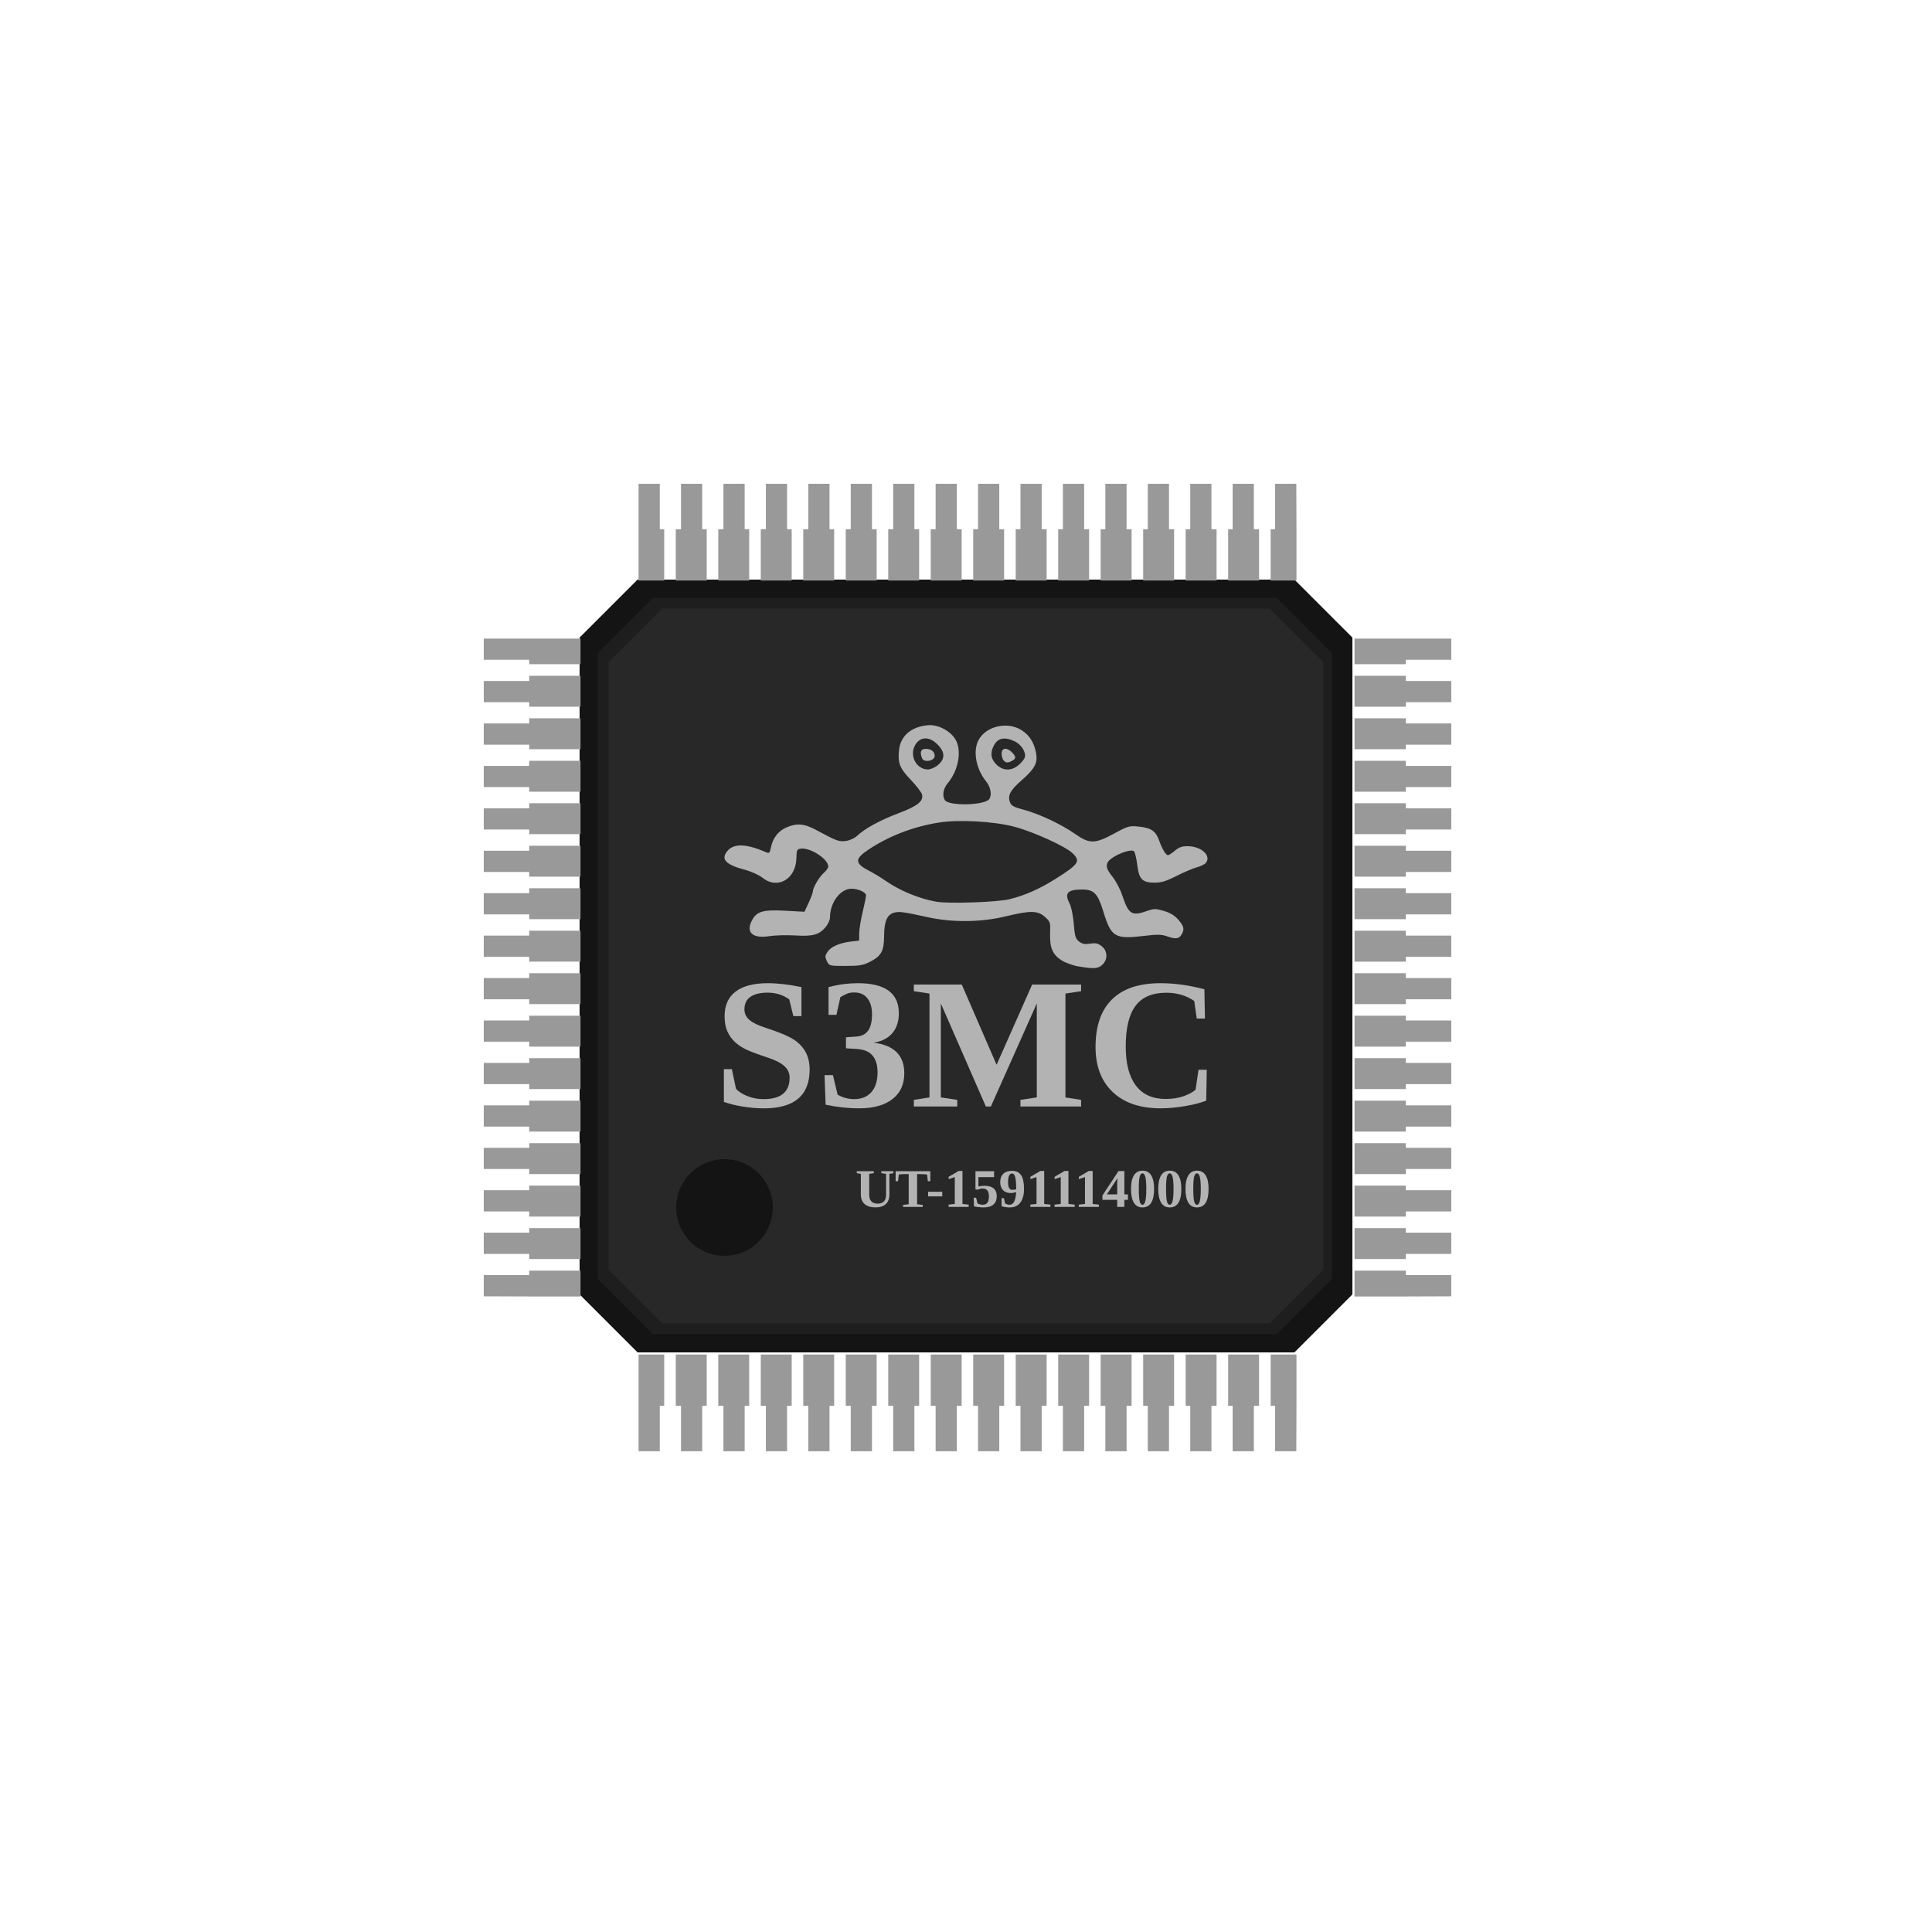 <?xml version="1.0" encoding="UTF-8" standalone="no"?>
<!-- Created with Inkscape (http://www.inkscape.org/) -->

<svg
   xmlns:dc="http://purl.org/dc/elements/1.1/"
   xmlns:cc="http://creativecommons.org/ns#"
   xmlns:rdf="http://www.w3.org/1999/02/22-rdf-syntax-ns#"
   xmlns:svg="http://www.w3.org/2000/svg"
   xmlns="http://www.w3.org/2000/svg"
   xmlns:sodipodi="http://sodipodi.sourceforge.net/DTD/sodipodi-0.dtd"
   xmlns:inkscape="http://www.inkscape.org/namespaces/inkscape"
   width="200mm"
   height="200mm"
   viewBox="0 0 200 200"
   version="1.1"
   id="svg8"
   inkscape:version="0.92.5 (2060ec1f9f, 2020-04-08)"
   sodipodi:docname="s3mc.svg"
   inkscape:export-filename="/home/ale/Documents/GIT/ceres-lang/assets/s3mc.png"
   inkscape:export-xdpi="90"
   inkscape:export-ydpi="90">
  <defs
     id="defs2" />
  <sodipodi:namedview
     id="base"
     pagecolor="#ffffff"
     bordercolor="#666666"
     borderopacity="1.0"
     inkscape:pageopacity="0.0"
     inkscape:pageshadow="2"
     inkscape:zoom="0.5"
     inkscape:cx="163.05086"
     inkscape:cy="321.28561"
     inkscape:document-units="mm"
     inkscape:current-layer="layer1"
     showgrid="false"
     showguides="false"
     inkscape:guide-bbox="true"
     inkscape:snap-bbox="true"
     inkscape:bbox-nodes="true"
     inkscape:snap-global="true"
     inkscape:snap-bbox-edge-midpoints="false"
     inkscape:window-width="1366"
     inkscape:window-height="720"
     inkscape:window-x="0"
     inkscape:window-y="24"
     inkscape:window-maximized="1">
    <sodipodi:guide
       position="140,140"
       orientation="0,1"
       id="guide884"
       inkscape:locked="false" />
    <sodipodi:guide
       position="140,60"
       orientation="0,1"
       id="guide886"
       inkscape:locked="false" />
    <sodipodi:guide
       position="60,140"
       orientation="1,0"
       id="guide888"
       inkscape:locked="false" />
    <sodipodi:guide
       position="140,140"
       orientation="1,0"
       id="guide890"
       inkscape:locked="false" />
    <sodipodi:guide
       position="66,122.944"
       orientation="1,0"
       id="guide892"
       inkscape:locked="false"
       inkscape:label=""
       inkscape:color="rgb(0,0,255)" />
    <sodipodi:guide
       position="134,89.001"
       orientation="1,0"
       id="guide894"
       inkscape:locked="false"
       inkscape:label=""
       inkscape:color="rgb(0,0,255)" />
    <sodipodi:guide
       position="117.331,134"
       orientation="0,1"
       id="guide896"
       inkscape:locked="false"
       inkscape:label=""
       inkscape:color="rgb(0,0,255)" />
    <sodipodi:guide
       position="92.876,66"
       orientation="0,1"
       id="guide898"
       inkscape:locked="false"
       inkscape:label=""
       inkscape:color="rgb(0,0,255)" />
    <sodipodi:guide
       position="114.311,105.705"
       orientation="1,0"
       id="guide936"
       inkscape:locked="false" />
    <sodipodi:guide
       position="75,70"
       orientation="0,1"
       id="guide938"
       inkscape:locked="false" />
    <sodipodi:guide
       position="125,89.036"
       orientation="1,0"
       id="guide940"
       inkscape:locked="false" />
    <sodipodi:guide
       position="76.519,150"
       orientation="0,1"
       id="guide942"
       inkscape:locked="false"
       inkscape:label=""
       inkscape:color="rgb(0,0,255)" />
    <sodipodi:guide
       position="50,121.982"
       orientation="1,0"
       id="guide944"
       inkscape:locked="false"
       inkscape:label=""
       inkscape:color="rgb(0,0,255)" />
    <sodipodi:guide
       position="86.809,50"
       orientation="0,1"
       id="guide965"
       inkscape:locked="false"
       inkscape:label=""
       inkscape:color="rgb(0,0,255)" />
    <sodipodi:guide
       position="150,91.861"
       orientation="1,0"
       id="guide967"
       inkscape:locked="false"
       inkscape:label=""
       inkscape:color="rgb(0,0,255)" />
  </sodipodi:namedview>
  <g
     inkscape:label="Layer 1"
     inkscape:groupmode="layer"
     id="layer1"
     transform="translate(0,-97)">
    <path
       style="fill:#141414;fill-opacity:1;stroke:none;stroke-width:0.23"
       d="m 60,163 6,-6 68,0 6,6 0,68 -6,6 -68,0 -6,-6 z"
       id="rect882"
       inkscape:connector-curvature="0"
       sodipodi:nodetypes="ccccccccc" />
    <path
       sodipodi:nodetypes="ccccccccc"
       inkscape:connector-curvature="0"
       id="path901"
       d="m 61.89,164.606 5.7,-5.717 h 64.6 l 5.7,5.717 v 64.787 l -5.7,5.717 H 67.59 l -5.7,-5.717 z"
       style="fill:#1e1e1e;fill-opacity:1;stroke:none;stroke-width:0.219" />
    <path
       style="fill:#282828;fill-opacity:1;stroke:none;stroke-width:0.212"
       d="m 63,165.55 5.55,-5.55 H 131.45 l 5.55,5.55 v 62.9 L 131.45,234 H 68.55 l -5.55,-5.55 z"
       id="path903"
       inkscape:connector-curvature="0"
       sodipodi:nodetypes="ccccccccc" />
    <circle
       style="fill:#141414;fill-opacity:1;stroke:none;stroke-width:0.269"
       id="path905"
       cx="75"
       cy="222"
       r="5" />
    <g
       aria-label="S3MC"
       transform="matrix(0.482,0,0,0.482,-216.256,-22.34)"
       style="font-style:normal;font-variant:normal;font-weight:bold;font-stretch:normal;font-size:40px;line-height:1.25;font-family:'Liberation Serif';-inkscape-font-specification:'Liberation Serif, Bold';font-variant-ligatures:normal;font-variant-caps:normal;font-variant-numeric:normal;font-feature-settings:normal;text-align:start;letter-spacing:0px;word-spacing:0px;writing-mode:lr-tb;text-anchor:start;fill:#b3b3b3;fill-opacity:1;stroke:none"
       id="flowRoot907">
      <path
         d="m 604.129,477.212 h 1.719 l 0.879,4.199 q 0.82,0.957 2.48,1.602 1.66,0.645 3.438,0.645 5.605,0 5.605,-4.609 0,-1.445 -1.074,-2.441 -1.055,-0.996 -3.34,-1.777 -3.359,-1.113 -4.844,-1.797 -1.465,-0.703 -2.48,-1.641 -1.016,-0.938 -1.621,-2.266 -0.605,-1.348 -0.605,-3.301 0,-3.457 2.344,-5.254 2.363,-1.816 6.895,-1.816 3.281,0 7.266,0.84 v 6.23 h -1.738 l -0.879,-3.594 q -1.992,-1.445 -4.648,-1.445 -2.402,0 -3.691,0.898 -1.289,0.879 -1.289,2.715 0,1.309 1.074,2.246 1.074,0.918 3.359,1.641 4.473,1.465 6.133,2.559 1.68,1.074 2.559,2.676 0.879,1.602 0.879,3.77 0,8.34 -9.824,8.34 -2.246,0 -4.59,-0.391 -2.324,-0.371 -4.004,-0.996 z"
         style="font-style:normal;font-variant:normal;font-weight:bold;font-stretch:normal;font-size:40px;font-family:'Liberation Serif';-inkscape-font-specification:'Liberation Serif, Bold';font-variant-ligatures:normal;font-variant-caps:normal;font-variant-numeric:normal;font-feature-settings:normal;text-align:start;writing-mode:lr-tb;text-anchor:start"
         id="path1145" />
      <path
         d="m 642.879,478.111 q 0,3.574 -2.559,5.547 -2.559,1.973 -7.109,1.973 -3.633,0 -7.227,-0.781 L 625.75,478.501 h 1.797 l 1.016,4.199 q 1.699,0.957 3.555,0.957 2.363,0 3.691,-1.504 1.328,-1.523 1.328,-4.238 0,-2.363 -1.074,-3.613 -1.055,-1.27 -3.438,-1.426 l -2.266,-0.137 v -2.363 l 2.188,-0.156 q 1.738,-0.117 2.559,-1.27 0.84,-1.172 0.84,-3.516 0,-2.188 -0.996,-3.438 -0.977,-1.25 -2.793,-1.25 -1.055,0 -1.738,0.332 -0.664,0.312 -1.27,0.684 l -0.84,3.789 h -1.699 v -5.957 q 1.992,-0.508 3.438,-0.664 1.445,-0.176 2.852,-0.176 8.809,0 8.809,6.445 0,2.656 -1.406,4.297 -1.406,1.641 -4.023,2.031 6.602,0.801 6.602,6.582 z"
         style="font-style:normal;font-variant:normal;font-weight:bold;font-stretch:normal;font-size:40px;font-family:'Liberation Serif';-inkscape-font-specification:'Liberation Serif, Bold';font-variant-ligatures:normal;font-variant-caps:normal;font-variant-numeric:normal;font-feature-settings:normal;text-align:start;writing-mode:lr-tb;text-anchor:start"
         id="path1147" />
      <path
         d="m 661.473,485.24 h -1.074 l -9.668,-22.129 v 20.176 l 3.516,0.527 v 1.426 h -9.316 v -1.426 l 3.359,-0.527 v -22.305 l -3.359,-0.508 v -1.426 h 10.293 l 7.48,17.227 7.637,-17.227 h 10.508 v 1.426 l -3.359,0.508 v 22.305 l 3.359,0.527 v 1.426 h -13.027 v -1.426 l 3.516,-0.527 v -20.176 z"
         style="font-style:normal;font-variant:normal;font-weight:bold;font-stretch:normal;font-size:40px;font-family:'Liberation Serif';-inkscape-font-specification:'Liberation Serif, Bold';font-variant-ligatures:normal;font-variant-caps:normal;font-variant-numeric:normal;font-feature-settings:normal;text-align:start;writing-mode:lr-tb;text-anchor:start"
         id="path1149" />
      <path
         d="m 697.918,485.63 q -6.582,0 -10.273,-3.496 -3.691,-3.496 -3.691,-9.688 0,-6.719 3.516,-10.195 3.535,-3.496 10.43,-3.496 4.551,0 9.434,1.309 l 0.117,6.289 h -1.758 l -0.547,-3.789 q -2.578,-1.758 -5.996,-1.758 -4.531,0 -6.621,2.832 -2.09,2.812 -2.09,8.75 0,5.488 2.188,8.359 2.188,2.871 6.367,2.871 2.207,0 3.848,-0.586 1.66,-0.586 2.598,-1.387 l 0.625,-4.297 h 1.777 l -0.117,6.641 q -1.758,0.684 -4.57,1.172 -2.812,0.469 -5.234,0.469 z"
         style="font-style:normal;font-variant:normal;font-weight:bold;font-stretch:normal;font-size:40px;font-family:'Liberation Serif';-inkscape-font-specification:'Liberation Serif, Bold';font-variant-ligatures:normal;font-variant-caps:normal;font-variant-numeric:normal;font-feature-settings:normal;text-align:start;writing-mode:lr-tb;text-anchor:start"
         id="path1151" />
    </g>
    <path
       style="fill:#b3b3b3;fill-opacity:1;stroke-width:0.178"
       d="m 111.692,197.059 c -0.532,-0.088 -1.301,-0.356 -1.709,-0.595 -0.996,-0.584 -1.333,-1.334 -1.276,-2.842 0.043,-1.139 0.021,-1.206 -0.536,-1.705 -0.745,-0.667 -1.493,-0.677 -4.069,-0.054 -2.566,0.62 -5.542,0.646 -8.142,0.07 -2.388,-0.529 -2.854,-0.593 -3.373,-0.462 -0.748,0.188 -1.058,0.887 -1.064,2.399 -0.006,1.598 -0.288,2.104 -1.515,2.722 -0.663,0.333 -1.088,0.402 -2.484,0.402 -1.67,0 -1.686,-0.005 -1.924,-0.498 -0.208,-0.432 -0.201,-0.558 0.055,-0.948 0.355,-0.542 1.245,-0.938 2.419,-1.077 l 0.868,-0.103 0.001,-0.73 c 6.71e-4,-0.402 0.161,-1.395 0.355,-2.207 0.195,-0.812 0.354,-1.596 0.354,-1.741 0,-0.381 -1.112,-0.796 -1.776,-0.664 -1.068,0.214 -1.951,1.54 -1.954,2.935 -5.5e-4,0.261 -0.199,0.711 -0.442,0.998 -0.686,0.815 -1.303,0.986 -3.163,0.879 -0.9,-0.052 -2.1,-0.021 -2.667,0.07 -1.729,0.276 -2.46,-0.369 -1.82,-1.608 0.493,-0.954 1.139,-1.146 3.434,-1.023 l 2.014,0.108 0.431,-0.927 c 0.237,-0.51 0.432,-1.03 0.433,-1.156 0.003,-0.406 0.664,-1.536 1.139,-1.946 0.254,-0.219 0.461,-0.513 0.461,-0.653 0,-0.779 -1.874,-1.992 -2.861,-1.851 -0.376,0.054 -0.422,0.155 -0.438,0.969 -0.044,2.187 -1.944,3.29 -3.515,2.041 -0.361,-0.287 -1.175,-0.654 -1.845,-0.832 -1.994,-0.53 -2.504,-1.097 -1.762,-1.96 0.678,-0.788 1.967,-0.73 4.06,0.183 0.24,0.105 0.323,0.007 0.416,-0.485 0.182,-0.972 0.735,-1.714 1.553,-2.085 1.086,-0.493 1.88,-0.439 3.087,0.21 2.193,1.179 2.41,1.259 3.134,1.162 0.405,-0.054 0.897,-0.282 1.168,-0.54 0.782,-0.744 2.399,-1.627 4.265,-2.327 1.965,-0.737 2.616,-1.251 2.446,-1.931 -0.06,-0.237 -0.587,-0.928 -1.171,-1.535 -1.146,-1.19 -1.362,-1.745 -1.208,-3.112 0.162,-1.44 1.266,-2.38 2.977,-2.536 0.994,-0.091 2.212,0.506 2.798,1.371 0.765,1.13 0.42,3.26 -0.754,4.655 -0.449,0.533 -0.57,1.272 -0.284,1.724 0.403,0.636 4.109,0.556 4.595,-0.1 0.302,-0.408 0.156,-1.241 -0.323,-1.833 -1.035,-1.281 -1.381,-3.124 -0.797,-4.253 0.767,-1.483 3.037,-2 4.508,-1.027 0.804,0.532 1.262,1.268 1.463,2.348 0.188,1.014 -0.128,1.613 -1.477,2.796 -1.21,1.061 -1.491,1.595 -1.218,2.313 0.128,0.338 0.413,0.492 1.377,0.746 1.611,0.424 3.894,1.492 5.319,2.488 1.543,1.079 2.061,1.077 4.084,-0.017 1.469,-0.794 1.561,-0.819 2.608,-0.71 1.243,0.13 1.71,0.466 2.066,1.485 0.287,0.821 0.682,1.469 0.897,1.469 0.088,0 0.412,-0.212 0.721,-0.472 0.43,-0.362 0.744,-0.469 1.347,-0.46 1.412,0.021 2.454,1.005 1.843,1.74 -0.117,0.141 -0.538,0.343 -0.936,0.45 -0.398,0.107 -1.338,0.508 -2.087,0.889 -1.049,0.534 -1.569,0.695 -2.255,0.695 -1.298,0 -1.63,-0.337 -1.817,-1.844 -0.083,-0.67 -0.235,-1.302 -0.338,-1.404 -0.229,-0.229 -1.421,0.132 -2.227,0.673 -0.773,0.52 -0.778,1.008 -0.021,1.933 0.351,0.429 0.809,1.288 1.018,1.91 0.681,2.032 0.98,2.221 2.608,1.654 0.696,-0.242 0.873,-0.242 1.713,0.002 0.645,0.187 1.109,0.468 1.489,0.901 0.583,0.664 0.66,0.97 0.379,1.495 -0.262,0.49 -0.634,0.555 -1.467,0.258 -0.646,-0.231 -1.015,-0.24 -2.49,-0.062 -2.957,0.357 -3.367,0.113 -4.153,-2.461 -0.588,-1.927 -0.979,-2.344 -2.203,-2.344 -1.544,0 -1.873,0.374 -1.299,1.474 0.163,0.313 0.351,1.242 0.418,2.064 0.103,1.277 0.182,1.546 0.54,1.835 0.326,0.264 0.582,0.315 1.149,0.23 0.583,-0.087 0.826,-0.034 1.206,0.265 0.62,0.487 0.649,1.367 0.065,1.916 -0.442,0.415 -0.843,0.446 -2.422,0.184 z m -7.159,-6.98 c 1.578,-0.391 3.098,-1.065 4.746,-2.105 2.415,-1.524 2.611,-1.825 1.738,-2.661 -0.747,-0.714 -4.07,-2.222 -6.025,-2.733 -2.156,-0.564 -5.75,-0.758 -7.838,-0.423 -2.624,0.42 -5.131,1.386 -7.248,2.792 -1.445,0.96 -1.436,1.423 0.044,2.186 0.472,0.244 1.219,0.693 1.658,1 1.522,1.06 3.476,1.875 5.287,2.205 1.279,0.233 6.342,0.061 7.638,-0.26 z m -7.432,-13.885 c 0.758,-0.637 0.739,-1.338 -0.057,-2.134 -0.88,-0.88 -1.849,-0.819 -2.35,0.15 -0.558,1.078 0.205,2.444 1.365,2.444 0.274,0 0.74,-0.206 1.042,-0.46 z m -1.655,-0.709 c -0.249,-0.648 -0.121,-0.963 0.39,-0.963 0.563,0 0.924,0.284 0.924,0.727 0,0.53 -1.123,0.732 -1.313,0.235 z m 9.995,0.717 c 0.295,-0.249 0.585,-0.604 0.645,-0.791 0.163,-0.513 -0.354,-1.339 -1.04,-1.665 -1.052,-0.499 -1.754,-0.359 -2.164,0.433 -0.401,0.775 -0.321,1.375 0.259,1.955 0.677,0.677 1.545,0.703 2.3,0.067 z m -1.54,-0.472 c -0.117,-0.117 -0.213,-0.437 -0.213,-0.711 0,-0.611 0.527,-0.681 1.066,-0.142 0.445,0.445 0.448,0.649 0.012,0.882 -0.443,0.237 -0.603,0.232 -0.864,-0.029 z"
       id="path926"
       inkscape:connector-curvature="0" />
    <g
       aria-label="UT-1591114000"
       transform="matrix(0.141,0,0,0.141,3.672,153.518)"
       style="font-style:normal;font-variant:normal;font-weight:bold;font-stretch:normal;font-size:40px;line-height:1.25;font-family:'Liberation Serif';-inkscape-font-specification:'Liberation Serif, Bold';font-variant-ligatures:normal;font-variant-caps:normal;font-variant-numeric:normal;font-feature-settings:normal;text-align:start;letter-spacing:0px;word-spacing:0px;writing-mode:lr-tb;text-anchor:start;fill:#b3b3b3;fill-opacity:1;stroke:none"
       id="flowRoot934">
      <path
         d="m 618.367,482.857 q 2.93,0 4.531,-1.641 Q 624.5,479.576 624.5,476.392 v -15.41 l -3.516,-0.508 v -1.426 h 8.906 v 1.426 l -2.969,0.508 v 15.254 q 0,4.531 -2.617,6.953 -2.617,2.422 -7.48,2.422 -5.254,0 -8.066,-2.441 -2.793,-2.461 -2.793,-7.09 v -15.098 l -2.969,-0.508 v -1.426 h 12.48 v 1.426 l -3.359,0.508 v 15.371 q 0,3.145 1.582,4.824 1.602,1.68 4.668,1.68 z"
         style="font-style:normal;font-variant:normal;font-weight:bold;font-stretch:normal;font-size:40px;font-family:'Liberation Serif';-inkscape-font-specification:'Liberation Serif, Bold';font-variant-ligatures:normal;font-variant-caps:normal;font-variant-numeric:normal;font-feature-settings:normal;text-align:start;writing-mode:lr-tb;text-anchor:start"
         id="path1154" />
      <path
         d="m 636.941,485.24 v -1.426 l 4.16,-0.527 v -22.168 h -0.996 q -4.473,0 -6.289,0.391 l -0.527,4.863 h -1.777 v -7.324 h 25.449 v 7.324 h -1.797 l -0.527,-4.863 q -1.621,-0.352 -6.406,-0.352 h -0.957 v 22.129 l 4.16,0.527 v 1.426 z"
         style="font-style:normal;font-variant:normal;font-weight:bold;font-stretch:normal;font-size:40px;font-family:'Liberation Serif';-inkscape-font-specification:'Liberation Serif, Bold';font-variant-ligatures:normal;font-variant-caps:normal;font-variant-numeric:normal;font-feature-settings:normal;text-align:start;writing-mode:lr-tb;text-anchor:start"
         id="path1156" />
      <path
         d="m 655.359,477.525 v -3.398 H 665.75 v 3.398 z"
         style="font-style:normal;font-variant:normal;font-weight:bold;font-stretch:normal;font-size:40px;font-family:'Liberation Serif';-inkscape-font-specification:'Liberation Serif, Bold';font-variant-ligatures:normal;font-variant-caps:normal;font-variant-numeric:normal;font-feature-settings:normal;text-align:start;writing-mode:lr-tb;text-anchor:start"
         id="path1158" />
      <path
         d="m 680.594,483.091 4.551,0.469 v 1.68 h -14.727 v -1.68 l 4.531,-0.469 v -19.746 l -4.512,1.484 v -1.66 l 7.383,-4.336 h 2.773 z"
         style="font-style:normal;font-variant:normal;font-weight:bold;font-stretch:normal;font-size:40px;font-family:'Liberation Serif';-inkscape-font-specification:'Liberation Serif, Bold';font-variant-ligatures:normal;font-variant-caps:normal;font-variant-numeric:normal;font-feature-settings:normal;text-align:start;writing-mode:lr-tb;text-anchor:start"
         id="path1160" />
      <path
         d="m 696.59,469.751 q 4.648,0 6.895,1.914 2.266,1.914 2.266,5.781 0,3.945 -2.461,6.074 -2.441,2.109 -7.012,2.109 -3.633,0 -7.227,-0.781 l -0.234,-6.348 h 1.797 l 1.016,4.199 q 0.762,0.43 1.875,0.703 1.113,0.254 2.012,0.254 4.492,0 4.492,-6.016 0,-3.125 -1.152,-4.512 -1.133,-1.406 -3.633,-1.406 -1.387,0 -2.539,0.508 l -0.605,0.254 H 690.125 v -13.438 h 13.672 v 4.355 h -11.504 v 6.875 q 2.383,-0.527 4.297,-0.527 z"
         style="font-style:normal;font-variant:normal;font-weight:bold;font-stretch:normal;font-size:40px;font-family:'Liberation Serif';-inkscape-font-specification:'Liberation Serif, Bold';font-variant-ligatures:normal;font-variant-caps:normal;font-variant-numeric:normal;font-feature-settings:normal;text-align:start;writing-mode:lr-tb;text-anchor:start"
         id="path1162" />
      <path
         d="m 708.309,467.037 q 0,-3.984 2.285,-6.133 2.285,-2.148 6.348,-2.148 4.59,0 6.699,3.223 2.129,3.223 2.129,10.098 0,4.414 -1.25,7.441 -1.23,3.027 -3.555,4.57 -2.324,1.543 -5.586,1.543 -3.242,0 -6.074,-0.84 v -5.957 h 1.699 l 0.84,3.789 q 0.684,0.488 1.621,0.762 0.957,0.273 1.836,0.273 2.109,0 3.281,-2.383 1.191,-2.402 1.387,-6.934 -2.031,0.723 -4.043,0.723 -3.535,0 -5.586,-2.109 -2.031,-2.109 -2.031,-5.918 z m 5.742,0.078 q 0,5.586 3.047,5.586 1.484,0 2.93,-0.352 v -0.273 q 0,-5.645 -0.684,-8.496 -0.664,-2.852 -2.363,-2.852 -2.93,0 -2.93,6.387 z"
         style="font-style:normal;font-variant:normal;font-weight:bold;font-stretch:normal;font-size:40px;font-family:'Liberation Serif';-inkscape-font-specification:'Liberation Serif, Bold';font-variant-ligatures:normal;font-variant-caps:normal;font-variant-numeric:normal;font-feature-settings:normal;text-align:start;writing-mode:lr-tb;text-anchor:start"
         id="path1164" />
      <path
         d="m 740.594,483.091 4.551,0.469 v 1.68 h -14.727 v -1.68 l 4.531,-0.469 v -19.746 l -4.512,1.484 v -1.66 l 7.383,-4.336 h 2.773 z"
         style="font-style:normal;font-variant:normal;font-weight:bold;font-stretch:normal;font-size:40px;font-family:'Liberation Serif';-inkscape-font-specification:'Liberation Serif, Bold';font-variant-ligatures:normal;font-variant-caps:normal;font-variant-numeric:normal;font-feature-settings:normal;text-align:start;writing-mode:lr-tb;text-anchor:start"
         id="path1166" />
      <path
         d="m 758.387,483.091 4.551,0.469 v 1.68 h -14.727 v -1.68 l 4.531,-0.469 v -19.746 l -4.512,1.484 v -1.66 l 7.383,-4.336 h 2.773 z"
         style="font-style:normal;font-variant:normal;font-weight:bold;font-stretch:normal;font-size:40px;font-family:'Liberation Serif';-inkscape-font-specification:'Liberation Serif, Bold';font-variant-ligatures:normal;font-variant-caps:normal;font-variant-numeric:normal;font-feature-settings:normal;text-align:start;writing-mode:lr-tb;text-anchor:start"
         id="path1168" />
      <path
         d="m 776.18,483.091 4.551,0.469 v 1.68 h -14.727 v -1.68 l 4.531,-0.469 v -19.746 l -4.512,1.484 v -1.66 l 7.383,-4.336 h 2.773 z"
         style="font-style:normal;font-variant:normal;font-weight:bold;font-stretch:normal;font-size:40px;font-family:'Liberation Serif';-inkscape-font-specification:'Liberation Serif, Bold';font-variant-ligatures:normal;font-variant-caps:normal;font-variant-numeric:normal;font-feature-settings:normal;text-align:start;writing-mode:lr-tb;text-anchor:start"
         id="path1170" />
      <path
         d="m 799.441,480.064 v 5.176 h -5.254 v -5.176 h -10.84 v -3.184 l 11.797,-17.969 h 4.297 v 17.148 h 2.617 v 4.004 z m -5.254,-11.758 q 0,-2.188 0.195,-4.141 l -7.793,11.895 h 7.598 z"
         style="font-style:normal;font-variant:normal;font-weight:bold;font-stretch:normal;font-size:40px;font-family:'Liberation Serif';-inkscape-font-specification:'Liberation Serif, Bold';font-variant-ligatures:normal;font-variant-caps:normal;font-variant-numeric:normal;font-feature-settings:normal;text-align:start;writing-mode:lr-tb;text-anchor:start"
         id="path1172" />
      <path
         d="m 821.277,472.037 q 0,13.594 -8.594,13.594 -4.141,0 -6.25,-3.477 -2.109,-3.477 -2.109,-10.117 0,-6.504 2.109,-9.941 2.109,-3.457 6.406,-3.457 4.141,0 6.289,3.418 2.148,3.398 2.148,9.98 z m -5.723,0 q 0,-6.094 -0.684,-8.75 -0.684,-2.676 -2.148,-2.676 -1.445,0 -2.07,2.578 -0.605,2.578 -0.605,8.848 0,6.367 0.625,9.004 0.625,2.637 2.051,2.637 1.445,0 2.129,-2.695 0.703,-2.715 0.703,-8.945 z"
         style="font-style:normal;font-variant:normal;font-weight:bold;font-stretch:normal;font-size:40px;font-family:'Liberation Serif';-inkscape-font-specification:'Liberation Serif, Bold';font-variant-ligatures:normal;font-variant-caps:normal;font-variant-numeric:normal;font-feature-settings:normal;text-align:start;writing-mode:lr-tb;text-anchor:start"
         id="path1174" />
      <path
         d="m 841.277,472.037 q 0,13.594 -8.594,13.594 -4.141,0 -6.25,-3.477 -2.109,-3.477 -2.109,-10.117 0,-6.504 2.109,-9.941 2.109,-3.457 6.406,-3.457 4.141,0 6.289,3.418 2.148,3.398 2.148,9.98 z m -5.723,0 q 0,-6.094 -0.684,-8.75 -0.684,-2.676 -2.148,-2.676 -1.445,0 -2.07,2.578 -0.605,2.578 -0.605,8.848 0,6.367 0.625,9.004 0.625,2.637 2.051,2.637 1.445,0 2.129,-2.695 0.703,-2.715 0.703,-8.945 z"
         style="font-style:normal;font-variant:normal;font-weight:bold;font-stretch:normal;font-size:40px;font-family:'Liberation Serif';-inkscape-font-specification:'Liberation Serif, Bold';font-variant-ligatures:normal;font-variant-caps:normal;font-variant-numeric:normal;font-feature-settings:normal;text-align:start;writing-mode:lr-tb;text-anchor:start"
         id="path1176" />
      <path
         d="m 861.277,472.037 q 0,13.594 -8.594,13.594 -4.141,0 -6.25,-3.477 -2.109,-3.477 -2.109,-10.117 0,-6.504 2.109,-9.941 2.109,-3.457 6.406,-3.457 4.141,0 6.289,3.418 2.148,3.398 2.148,9.98 z m -5.723,0 q 0,-6.094 -0.684,-8.75 -0.684,-2.676 -2.148,-2.676 -1.445,0 -2.07,2.578 -0.605,2.578 -0.605,8.848 0,6.367 0.625,9.004 0.625,2.637 2.051,2.637 1.445,0 2.129,-2.695 0.703,-2.715 0.703,-8.945 z"
         style="font-style:normal;font-variant:normal;font-weight:bold;font-stretch:normal;font-size:40px;font-family:'Liberation Serif';-inkscape-font-specification:'Liberation Serif, Bold';font-variant-ligatures:normal;font-variant-caps:normal;font-variant-numeric:normal;font-feature-settings:normal;text-align:start;writing-mode:lr-tb;text-anchor:start"
         id="path1178" />
    </g>
    <path
       style="fill:#999999;fill-opacity:1;stroke:none;stroke-width:1.072"
       d="M 249.449 188.977 L 249.449 206.73 L 249.449 226.771 L 259.467 226.771 L 259.467 206.73 L 257.738 206.73 L 257.738 188.977 L 249.449 188.977 z M 266.025 188.977 L 266.025 206.73 L 265.873 206.73 L 263.984 206.73 L 263.984 226.771 L 276.068 226.771 L 276.068 206.73 L 274.314 206.73 L 274.314 188.977 L 266.025 188.977 z M 282.604 188.977 L 282.604 206.73 L 282.475 206.73 L 280.586 206.73 L 280.586 226.771 L 292.662 226.771 L 292.662 206.73 L 290.891 206.73 L 290.891 188.977 L 282.604 188.977 z M 299.18 188.977 L 299.18 206.73 L 299.078 206.73 L 297.188 206.73 L 297.188 226.771 L 309.264 226.771 L 309.264 206.73 L 307.469 206.73 L 307.469 188.977 L 299.18 188.977 z M 315.756 188.977 L 315.756 206.73 L 315.672 206.73 L 313.781 206.73 L 313.781 226.771 L 325.859 226.771 L 325.859 206.73 L 324.045 206.73 L 324.045 188.977 L 315.756 188.977 z M 332.334 188.977 L 332.334 206.73 L 332.273 206.73 L 330.385 206.73 L 330.385 226.771 L 342.461 226.771 L 342.461 206.73 L 340.623 206.73 L 340.623 188.977 L 332.334 188.977 z M 348.91 188.977 L 348.91 206.73 L 348.867 206.73 L 346.979 206.73 L 346.979 226.771 L 359.055 226.771 L 359.055 206.73 L 357.199 206.73 L 357.199 188.977 L 348.91 188.977 z M 365.49 188.977 L 365.49 206.73 L 365.471 206.73 L 363.58 206.73 L 363.582 226.771 L 375.658 226.771 L 375.658 206.73 L 373.777 206.73 L 373.777 188.977 L 365.49 188.977 z M 382.064 188.977 L 382.064 206.73 L 380.174 206.73 L 380.174 226.771 L 392.252 226.771 L 392.252 206.73 L 390.354 206.73 L 390.354 188.977 L 382.064 188.977 z M 398.641 188.977 L 398.641 206.73 L 396.77 206.73 L 396.77 226.771 L 408.854 226.771 L 408.854 206.73 L 406.93 206.73 L 406.93 188.977 L 398.641 188.977 z M 415.219 188.977 L 415.219 206.73 L 413.371 206.73 L 413.371 226.771 L 425.447 226.771 L 425.447 206.73 L 423.508 206.73 L 423.508 188.977 L 415.219 188.977 z M 431.795 188.977 L 431.795 206.73 L 429.965 206.73 L 429.965 226.771 L 442.049 226.771 L 442.049 206.73 L 440.084 206.73 L 440.084 188.977 L 431.795 188.977 z M 448.373 188.977 L 448.373 206.73 L 446.568 206.73 L 446.568 226.771 L 458.645 226.771 L 458.645 206.73 L 456.66 206.73 L 456.66 188.977 L 448.373 188.977 z M 464.949 188.977 L 464.949 206.73 L 463.162 206.73 L 463.162 226.771 L 475.246 226.771 L 475.246 206.73 L 473.238 206.73 L 473.238 188.977 L 464.949 188.977 z M 481.525 188.977 L 481.525 206.73 L 479.764 206.73 L 479.764 226.771 L 491.84 226.771 L 491.84 206.73 L 489.814 206.73 L 489.814 188.977 L 481.525 188.977 z M 498.104 188.977 L 498.104 206.73 L 496.365 206.73 L 496.365 226.771 L 506.457 226.771 L 506.457 206.738 L 506.393 188.977 L 498.104 188.977 z M 188.977 249.449 L 188.977 257.738 L 206.73 257.738 L 206.73 259.467 L 226.771 259.467 L 226.771 249.449 L 206.73 249.449 L 188.977 249.449 z M 529.135 249.449 L 529.135 259.467 L 549.176 259.467 L 549.176 257.738 L 566.93 257.738 L 566.93 249.449 L 549.176 249.449 L 529.135 249.449 z M 206.73 263.984 L 206.73 265.873 L 206.73 266.025 L 188.977 266.025 L 188.977 274.314 L 206.73 274.314 L 206.73 276.068 L 226.771 276.068 L 226.771 263.984 L 206.73 263.984 z M 529.135 263.984 L 529.135 276.068 L 549.176 276.068 L 549.176 274.314 L 566.93 274.314 L 566.93 266.025 L 549.176 266.025 L 549.176 265.873 L 549.176 263.984 L 529.135 263.984 z M 206.73 280.586 L 206.73 282.475 L 206.73 282.604 L 188.977 282.604 L 188.977 290.891 L 206.73 290.891 L 206.73 292.662 L 226.771 292.662 L 226.771 280.586 L 206.73 280.586 z M 529.135 280.586 L 529.135 292.662 L 549.176 292.662 L 549.176 290.891 L 566.93 290.891 L 566.93 282.604 L 549.176 282.604 L 549.176 282.475 L 549.176 280.586 L 529.135 280.586 z M 206.73 297.188 L 206.73 299.078 L 206.73 299.18 L 188.977 299.18 L 188.977 307.469 L 206.73 307.469 L 206.73 309.264 L 226.771 309.264 L 226.771 297.188 L 206.73 297.188 z M 529.135 297.188 L 529.135 309.264 L 549.176 309.264 L 549.176 307.469 L 566.93 307.469 L 566.93 299.18 L 549.176 299.18 L 549.176 299.078 L 549.176 297.188 L 529.135 297.188 z M 206.73 313.781 L 206.73 315.672 L 206.73 315.756 L 188.977 315.756 L 188.977 324.045 L 206.73 324.045 L 206.73 325.859 L 226.771 325.859 L 226.771 313.781 L 206.73 313.781 z M 529.135 313.781 L 529.135 325.859 L 549.176 325.859 L 549.176 324.045 L 566.93 324.045 L 566.93 315.756 L 549.176 315.756 L 549.176 315.672 L 549.176 313.781 L 529.135 313.781 z M 206.73 330.385 L 206.73 332.273 L 206.73 332.334 L 188.977 332.334 L 188.977 340.623 L 206.73 340.623 L 206.73 342.461 L 226.771 342.461 L 226.771 330.385 L 206.73 330.385 z M 529.135 330.385 L 529.135 342.461 L 549.176 342.461 L 549.176 340.623 L 566.93 340.623 L 566.93 332.334 L 549.176 332.334 L 549.176 332.273 L 549.176 330.385 L 529.135 330.385 z M 206.73 346.979 L 206.73 348.867 L 206.73 348.91 L 188.977 348.91 L 188.977 357.199 L 206.73 357.199 L 206.73 359.055 L 226.771 359.055 L 226.771 346.979 L 206.73 346.979 z M 529.135 346.979 L 529.135 359.055 L 549.176 359.055 L 549.176 357.199 L 566.93 357.199 L 566.93 348.91 L 549.176 348.91 L 549.176 348.867 L 549.176 346.979 L 529.135 346.979 z M 206.73 363.58 L 206.73 365.471 L 206.73 365.488 L 188.977 365.488 L 188.977 373.775 L 206.73 373.775 L 206.73 375.656 L 226.771 375.656 L 226.771 363.58 L 206.73 363.58 z M 549.176 363.58 L 529.135 363.582 L 529.135 375.658 L 549.176 375.658 L 549.176 373.777 L 566.93 373.777 L 566.93 365.49 L 549.176 365.49 L 549.176 365.471 L 549.176 363.58 z M 206.73 380.174 L 206.73 382.064 L 188.977 382.064 L 188.977 390.354 L 206.73 390.354 L 206.73 392.252 L 226.771 392.252 L 226.771 380.174 L 206.73 380.174 z M 529.135 380.174 L 529.135 392.252 L 549.176 392.252 L 549.176 390.354 L 566.93 390.354 L 566.93 382.064 L 549.176 382.064 L 549.176 380.174 L 529.135 380.174 z M 206.73 396.77 L 206.73 398.641 L 188.977 398.641 L 188.977 406.93 L 206.73 406.93 L 206.73 408.854 L 226.771 408.854 L 226.771 396.77 L 206.73 396.77 z M 529.135 396.77 L 529.135 408.854 L 549.176 408.854 L 549.176 406.93 L 566.93 406.93 L 566.93 398.641 L 549.176 398.641 L 549.176 396.77 L 529.135 396.77 z M 206.73 413.371 L 206.73 415.219 L 188.977 415.219 L 188.977 423.508 L 206.73 423.508 L 206.73 425.447 L 226.771 425.447 L 226.771 413.371 L 206.73 413.371 z M 529.135 413.371 L 529.135 425.447 L 549.176 425.447 L 549.176 423.508 L 566.93 423.508 L 566.93 415.219 L 549.176 415.219 L 549.176 413.371 L 529.135 413.371 z M 206.73 429.965 L 206.73 431.795 L 188.977 431.795 L 188.977 440.084 L 206.73 440.084 L 206.73 442.049 L 226.771 442.049 L 226.771 429.965 L 206.73 429.965 z M 529.135 429.965 L 529.135 442.049 L 549.176 442.049 L 549.176 440.084 L 566.93 440.084 L 566.93 431.795 L 549.176 431.795 L 549.176 429.965 L 529.135 429.965 z M 206.73 446.568 L 206.73 448.373 L 188.977 448.373 L 188.977 456.66 L 206.73 456.66 L 206.73 458.645 L 226.771 458.645 L 226.771 446.568 L 206.73 446.568 z M 529.135 446.568 L 529.135 458.645 L 549.176 458.645 L 549.176 456.66 L 566.93 456.66 L 566.93 448.373 L 549.176 448.373 L 549.176 446.568 L 529.135 446.568 z M 206.73 463.162 L 206.73 464.949 L 188.977 464.949 L 188.977 473.238 L 206.73 473.238 L 206.73 475.246 L 226.771 475.246 L 226.771 463.162 L 206.73 463.162 z M 529.135 463.162 L 529.135 475.246 L 549.176 475.246 L 549.176 473.238 L 566.93 473.238 L 566.93 464.949 L 549.176 464.949 L 549.176 463.162 L 529.135 463.162 z M 206.73 479.764 L 206.73 481.525 L 188.977 481.525 L 188.977 489.814 L 206.73 489.814 L 206.73 491.84 L 226.771 491.84 L 226.771 479.764 L 206.73 479.764 z M 529.135 479.764 L 529.135 491.84 L 549.176 491.84 L 549.176 489.814 L 566.93 489.814 L 566.93 481.525 L 549.176 481.525 L 549.176 479.764 L 529.135 479.764 z M 206.73 496.365 L 206.73 498.104 L 188.977 498.104 L 188.977 506.393 L 206.738 506.457 L 226.771 506.457 L 226.771 496.365 L 206.73 496.365 z M 529.135 496.365 L 529.135 506.457 L 549.168 506.457 L 566.93 506.393 L 566.93 498.104 L 549.176 498.104 L 549.176 496.365 L 529.135 496.365 z M 249.449 529.135 L 249.449 549.176 L 249.449 566.93 L 257.738 566.93 L 257.738 549.176 L 259.467 549.176 L 259.467 529.135 L 249.449 529.135 z M 263.984 529.135 L 263.984 549.176 L 265.873 549.176 L 266.025 549.176 L 266.025 566.93 L 274.314 566.93 L 274.314 549.176 L 276.068 549.176 L 276.068 529.135 L 263.984 529.135 z M 280.586 529.135 L 280.586 549.176 L 282.475 549.176 L 282.604 549.176 L 282.604 566.93 L 290.891 566.93 L 290.891 549.176 L 292.662 549.176 L 292.662 529.135 L 280.586 529.135 z M 297.188 529.135 L 297.188 549.176 L 299.078 549.176 L 299.18 549.176 L 299.18 566.93 L 307.469 566.93 L 307.469 549.176 L 309.264 549.176 L 309.264 529.135 L 297.188 529.135 z M 313.781 529.135 L 313.781 549.176 L 315.672 549.176 L 315.756 549.176 L 315.756 566.93 L 324.045 566.93 L 324.045 549.176 L 325.859 549.176 L 325.859 529.135 L 313.781 529.135 z M 330.385 529.135 L 330.385 549.176 L 332.273 549.176 L 332.334 549.176 L 332.334 566.93 L 340.623 566.93 L 340.623 549.176 L 342.461 549.176 L 342.461 529.135 L 330.385 529.135 z M 346.979 529.135 L 346.979 549.176 L 348.867 549.176 L 348.91 549.176 L 348.91 566.93 L 357.199 566.93 L 357.199 549.176 L 359.055 549.176 L 359.055 529.135 L 346.979 529.135 z M 363.582 529.135 L 363.58 549.176 L 365.471 549.176 L 365.49 549.176 L 365.49 566.93 L 373.777 566.93 L 373.777 549.176 L 375.658 549.176 L 375.658 529.135 L 363.582 529.135 z M 380.174 529.135 L 380.174 549.176 L 382.064 549.176 L 382.064 566.93 L 390.354 566.93 L 390.354 549.176 L 392.252 549.176 L 392.252 529.135 L 380.174 529.135 z M 396.77 529.135 L 396.77 549.176 L 398.641 549.176 L 398.641 566.93 L 406.93 566.93 L 406.93 549.176 L 408.854 549.176 L 408.854 529.135 L 396.77 529.135 z M 413.371 529.135 L 413.371 549.176 L 415.219 549.176 L 415.219 566.93 L 423.508 566.93 L 423.508 549.176 L 425.447 549.176 L 425.447 529.135 L 413.371 529.135 z M 429.965 529.135 L 429.965 549.176 L 431.795 549.176 L 431.795 566.93 L 440.084 566.93 L 440.084 549.176 L 442.049 549.176 L 442.049 529.135 L 429.965 529.135 z M 446.568 529.135 L 446.568 549.176 L 448.373 549.176 L 448.373 566.93 L 456.66 566.93 L 456.66 549.176 L 458.645 549.176 L 458.645 529.135 L 446.568 529.135 z M 463.162 529.135 L 463.162 549.176 L 464.949 549.176 L 464.949 566.93 L 473.238 566.93 L 473.238 549.176 L 475.246 549.176 L 475.246 529.135 L 463.162 529.135 z M 479.764 529.135 L 479.764 549.176 L 481.525 549.176 L 481.525 566.93 L 489.814 566.93 L 489.814 549.176 L 491.84 549.176 L 491.84 529.135 L 479.764 529.135 z M 496.365 529.135 L 496.365 549.176 L 498.104 549.176 L 498.104 566.93 L 506.393 566.93 L 506.457 549.168 L 506.457 529.135 L 496.365 529.135 z "
       transform="matrix(0.265,0,0,0.265,0,97)"
       id="rect969" />
  </g>
</svg>
